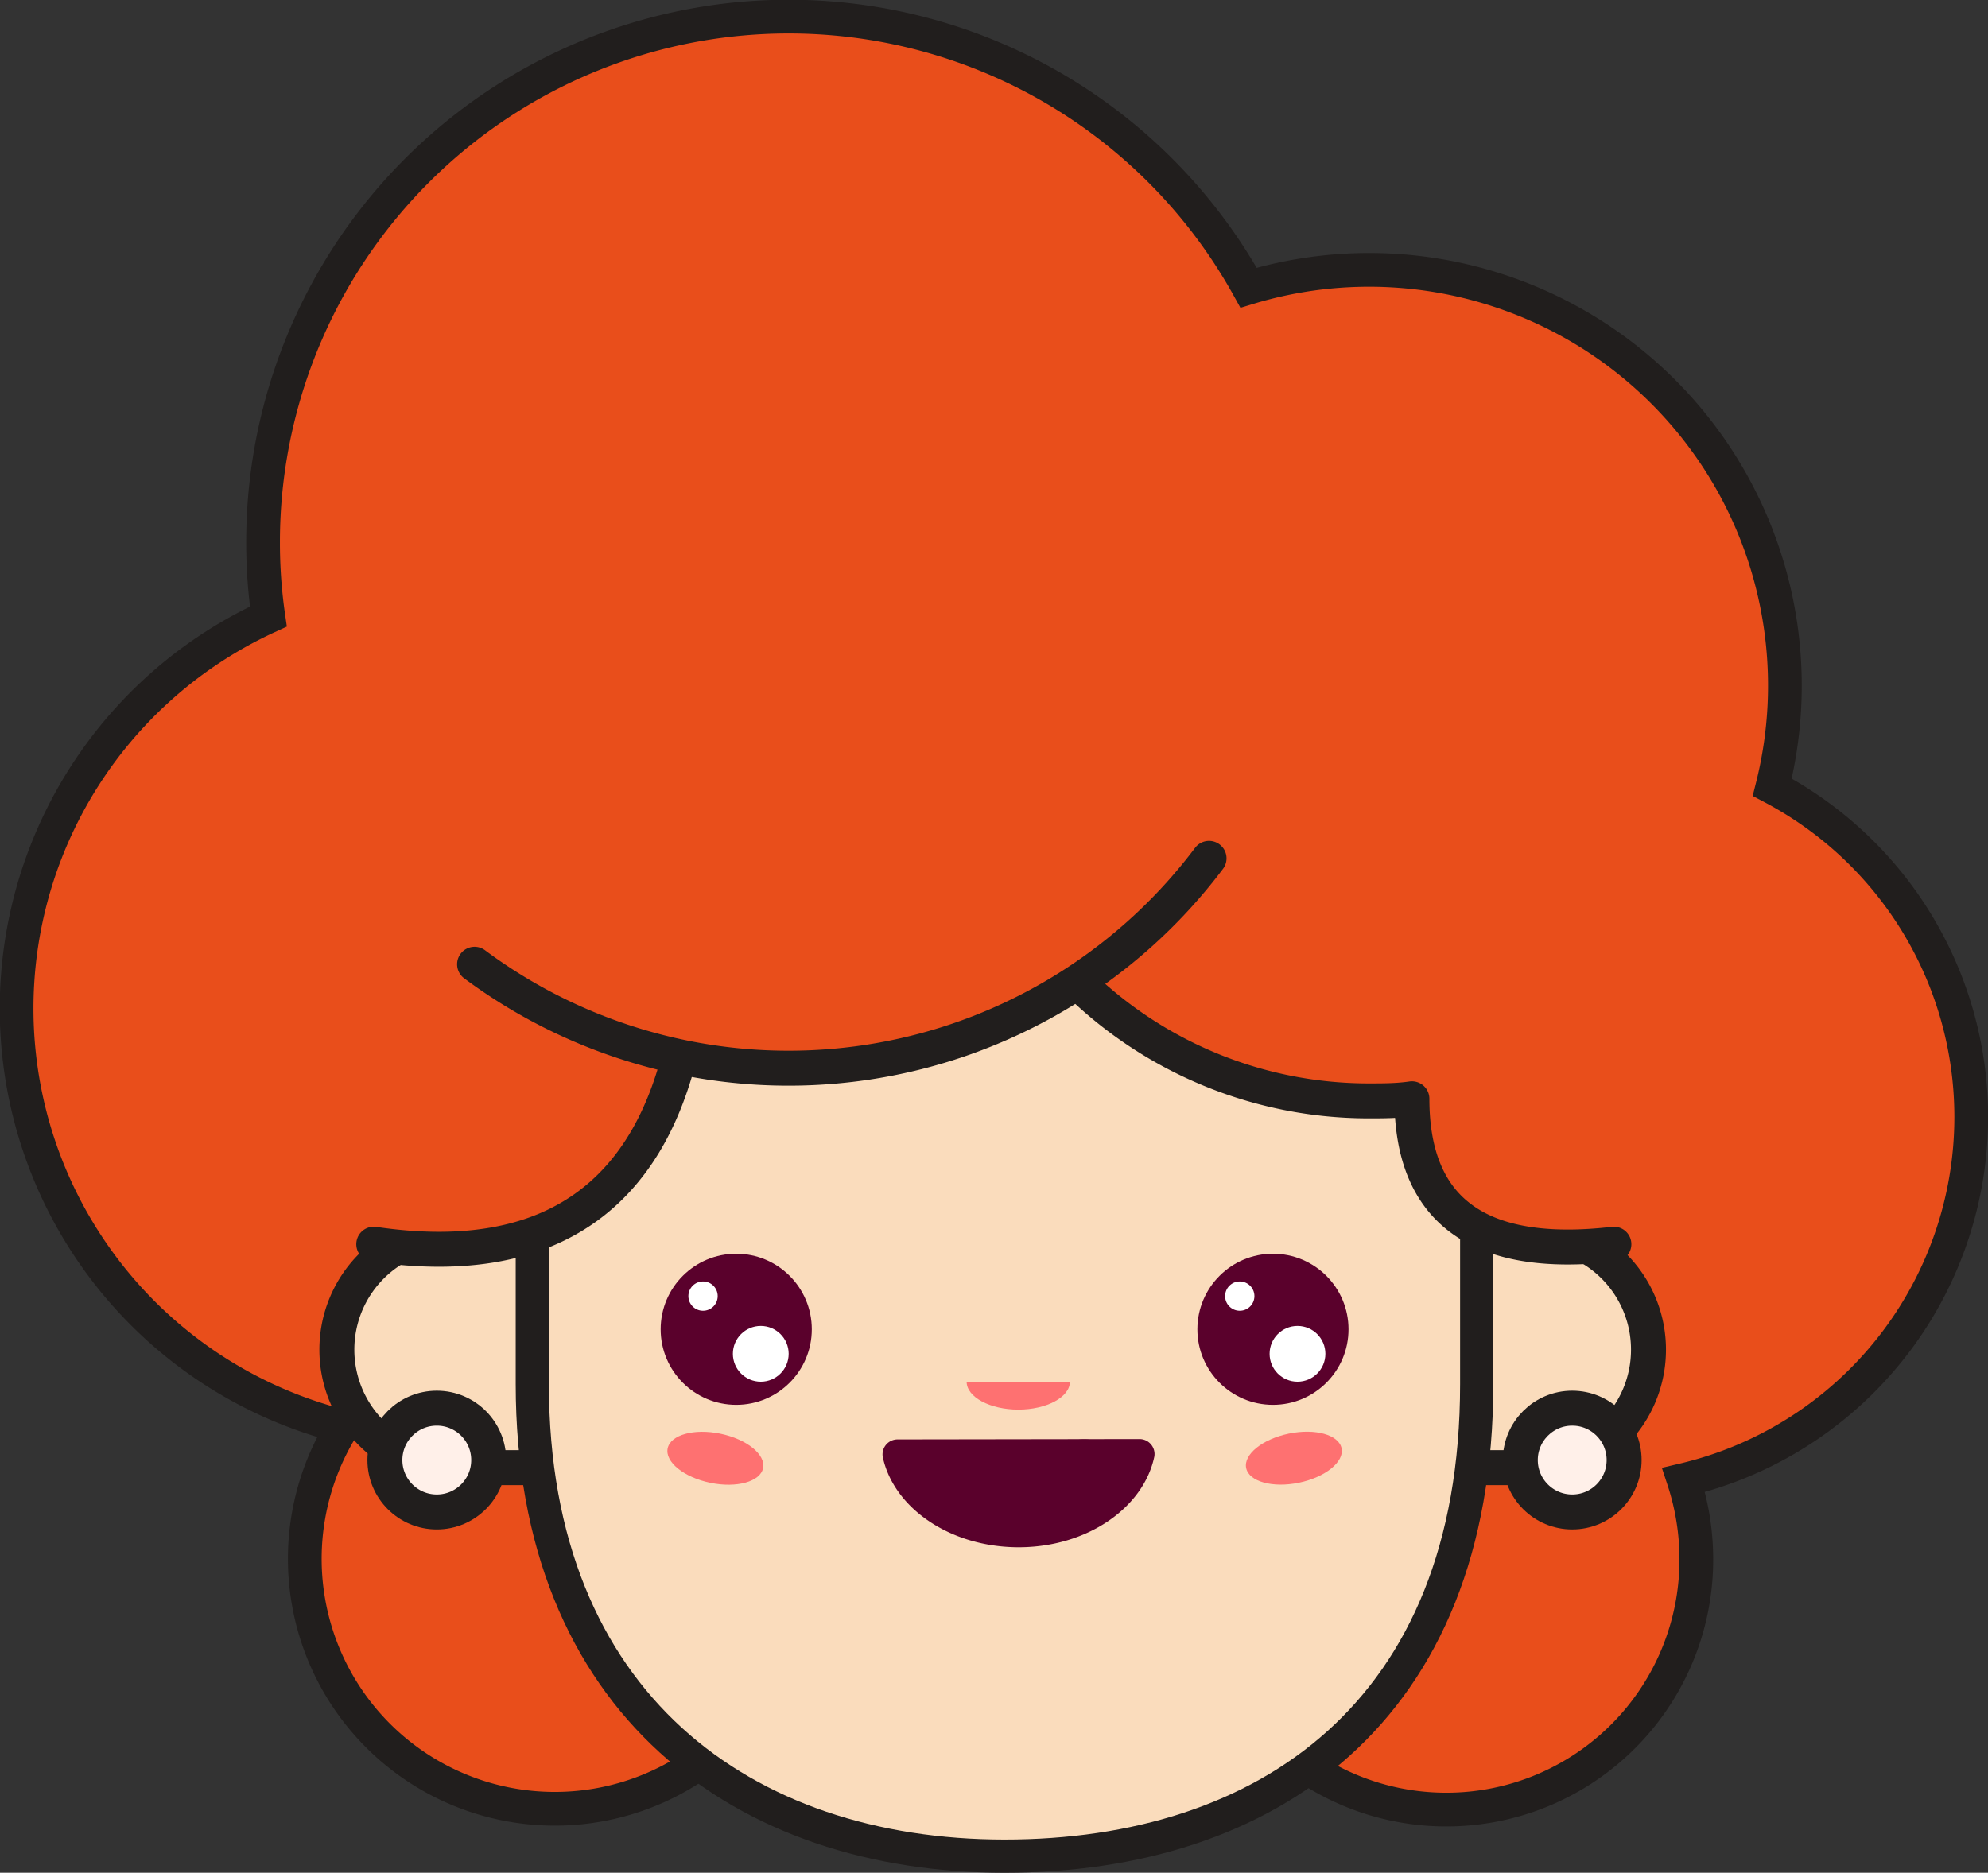 <svg xmlns="http://www.w3.org/2000/svg" width="112.6" height="106.1" viewBox="0 0 112.6 106.1"><rect x="0" y="0" width="112.6" height="106.1" fill="#333333" stroke="none"/><defs><style>.bbb5b758-8ac4-4e1b-89e2-df19c67b6aac{fill:#5a012c;}.b23a2500-96d7-452a-9b5c-25739ffac838{fill:#fff;}.a544133f-39fd-4d9b-acc4-4b9a246423f9{fill:#fe7171;}.a7ca7996-9cb2-4309-8788-006c9c44f89c,.aa58a116-1124-4e54-b37e-c6ad7b322f96,.b5deea58-0807-458c-9d6a-e056cf5f4afe,.e62e1ac8-da07-40c8-915b-85c82471b883{fill:none;}.a7ca7996-9cb2-4309-8788-006c9c44f89c,.b8edd1ce-ec6e-4d86-b703-7f633cf74b08,.e62e1ac8-da07-40c8-915b-85c82471b883{stroke:#cc3200;}.a7ca7996-9cb2-4309-8788-006c9c44f89c,.aa58a116-1124-4e54-b37e-c6ad7b322f96,.aa687dc8-e068-43d9-aafc-3e4982f5011f,.b5deea58-0807-458c-9d6a-e056cf5f4afe,.b66c5550-dfe8-41b3-9b48-4ea4f0601481,.b8edd1ce-ec6e-4d86-b703-7f633cf74b08,.e62e1ac8-da07-40c8-915b-85c82471b883{stroke-linecap:round;stroke-linejoin:round;}.a7ca7996-9cb2-4309-8788-006c9c44f89c{stroke-width:1.24px;}.b5deea58-0807-458c-9d6a-e056cf5f4afe{stroke:#5a012c;stroke-width:4.73px;}.a34f37a8-60a3-42ae-a082-c0d9b8f9e370,.b079d4a1-b62e-4ca3-b16e-4e2e9ec53ac1,.b66c5550-dfe8-41b3-9b48-4ea4f0601481,.b8edd1ce-ec6e-4d86-b703-7f633cf74b08{fill:#e94e1b;}.a8428bb5-fef6-4ee9-a596-471367a6b06b,.aa58a116-1124-4e54-b37e-c6ad7b322f96,.aa687dc8-e068-43d9-aafc-3e4982f5011f,.b66c5550-dfe8-41b3-9b48-4ea4f0601481,.b8edd1ce-ec6e-4d86-b703-7f633cf74b08,.e62e1ac8-da07-40c8-915b-85c82471b883{stroke-width:1.98px;}.a34f37a8-60a3-42ae-a082-c0d9b8f9e370,.a8428bb5-fef6-4ee9-a596-471367a6b06b,.aa58a116-1124-4e54-b37e-c6ad7b322f96,.aa687dc8-e068-43d9-aafc-3e4982f5011f,.b66c5550-dfe8-41b3-9b48-4ea4f0601481,.e6ea5ce7-ccc7-4736-8ba9-d0c70c14f4f0{stroke:#211e1d;}.a34f37a8-60a3-42ae-a082-c0d9b8f9e370,.a8428bb5-fef6-4ee9-a596-471367a6b06b,.e6ea5ce7-ccc7-4736-8ba9-d0c70c14f4f0{stroke-miterlimit:10;}.a34f37a8-60a3-42ae-a082-c0d9b8f9e370{stroke-width:1.91px;}.a8428bb5-fef6-4ee9-a596-471367a6b06b,.e6ea5ce7-ccc7-4736-8ba9-d0c70c14f4f0{fill:#fadcbc;}.e6ea5ce7-ccc7-4736-8ba9-d0c70c14f4f0{stroke-width:1.88px;}.aa687dc8-e068-43d9-aafc-3e4982f5011f{fill:#fff0e9;}</style></defs><title>Asset 4</title><g id="a5f0e910-84cf-4dc7-bfad-24ea7547f9fc" data-name="Layer 2"><g id="ecefebc4-7e00-4481-b69d-73d4a7612c47" data-name="Layer 1"><circle class="bbb5b758-8ac4-4e1b-89e2-df19c67b6aac" cx="72.1" cy="75.31" r="4.28"/><circle class="b23a2500-96d7-452a-9b5c-25739ffac838" cx="73.49" cy="76.7" r="1.58"/><circle class="b23a2500-96d7-452a-9b5c-25739ffac838" cx="70.22" cy="73.43" r="0.83"/><ellipse class="a544133f-39fd-4d9b-acc4-4b9a246423f9" cx="40.52" cy="82.62" rx="1.42" ry="2.76" transform="translate(-48.61 105.51) rotate(-78.28)"/><ellipse class="a544133f-39fd-4d9b-acc4-4b9a246423f9" cx="73.28" cy="82.62" rx="2.76" ry="1.42" transform="translate(-15.25 16.6) rotate(-11.72)"/><path class="a7ca7996-9cb2-4309-8788-006c9c44f89c" d="M68.22,69.39a4.28,4.28,0,0,1,7.75,0"/><circle class="bbb5b758-8ac4-4e1b-89e2-df19c67b6aac" cx="41.7" cy="75.31" r="4.28"/><circle class="b23a2500-96d7-452a-9b5c-25739ffac838" cx="43.09" cy="76.7" r="1.58"/><circle class="b23a2500-96d7-452a-9b5c-25739ffac838" cx="39.82" cy="73.43" r="0.83"/><path class="a7ca7996-9cb2-4309-8788-006c9c44f89c" d="M37.82,69.39a4.29,4.29,0,0,1,7.76,0"/><path class="b5deea58-0807-458c-9d6a-e056cf5f4afe" d="M61.41,83.91A8.57,8.57,0,0,1,54,84"/><path class="bbb5b758-8ac4-4e1b-89e2-df19c67b6aac" d="M64.55,81.53a.85.85,0,0,1,.83,1c-.62,2.91-3.82,5.13-7.68,5.13S50.63,85.46,50,82.55a.85.85,0,0,1,.82-1Z"/><path class="a544133f-39fd-4d9b-acc4-4b9a246423f9" d="M60.6,78.28c0,.87-1.31,1.58-2.92,1.58s-2.93-.71-2.93-1.58Z"/><path class="b079d4a1-b62e-4ca3-b16e-4e2e9ec53ac1" d="M102.93,61a11.52,11.52,0,0,1-23,1.29,21.72,21.72,0,0,1-2.43.13A23.49,23.49,0,0,1,61,55.6a29.71,29.71,0,0,1-16.34,4.88,30.11,30.11,0,0,1-6.2-.64,16.76,16.76,0,0,1-33-4.13c0-.57,0-1.13,6.76-12.36H96.13S102.93,58.35,102.93,61Z"/><path class="e62e1ac8-da07-40c8-915b-85c82471b883" d="M22.24,72.47A16.77,16.77,0,0,0,38.48,59.84a30.09,30.09,0,0,0,6.19.64A29.66,29.66,0,0,0,61,55.6a23.53,23.53,0,0,0,16.53,6.77c.82,0,1.63,0,2.44-.12A11.51,11.51,0,0,0,91.42,72.47"/><path class="b8edd1ce-ec6e-4d86-b703-7f633cf74b08" d="M68.48,48.63a29.8,29.8,0,0,1-41.6,6"/><path class="a34f37a8-60a3-42ae-a082-c0d9b8f9e370" d="M111.65,63.29A21.12,21.12,0,0,0,100.38,44.6,23.55,23.55,0,0,0,70.72,16.3,29.77,29.77,0,0,0,14.9,30.73a29,29,0,0,0,.3,4.2,24.42,24.42,0,0,0,4.21,45.89,14.16,14.16,0,1,0,20.35-3.95A24.43,24.43,0,0,0,49.62,60.1,29.59,29.59,0,0,0,61,55.62,23.51,23.51,0,0,0,69.52,61a21.85,21.85,0,0,0-.13,2.3,21,21,0,0,0,4.69,13.27,14.16,14.16,0,1,0,22,11.75,14.38,14.38,0,0,0-.72-4.47A21.13,21.13,0,0,0,111.65,63.29Z"/><path class="a8428bb5-fef6-4ee9-a596-471367a6b06b" d="M25.76,69.78H36.56a0,0,0,0,1,0,0V83.15a0,0,0,0,1,0,0H25.76a6.68,6.68,0,0,1-6.68-6.68v0A6.68,6.68,0,0,1,25.76,69.78Z"/><path class="a8428bb5-fef6-4ee9-a596-471367a6b06b" d="M82.59,69.78H93.38a0,0,0,0,1,0,0V83.15a0,0,0,0,1,0,0H82.59a6.68,6.68,0,0,1-6.68-6.68v0A6.68,6.68,0,0,1,82.59,69.78Z" transform="translate(169.28 152.93) rotate(-180)"/><path class="e6ea5ce7-ccc7-4736-8ba9-d0c70c14f4f0" d="M56.9,105.16h0c-14.77,0-26.75-8.63-26.75-26.74V46.52H83.64v31.9C83.64,97.06,71.67,105.16,56.9,105.16Z"/><circle class="bbb5b758-8ac4-4e1b-89e2-df19c67b6aac" cx="72.1" cy="75.31" r="4.28"/><circle class="b23a2500-96d7-452a-9b5c-25739ffac838" cx="73.49" cy="76.7" r="1.58"/><circle class="b23a2500-96d7-452a-9b5c-25739ffac838" cx="70.22" cy="73.43" r="0.83"/><ellipse class="a544133f-39fd-4d9b-acc4-4b9a246423f9" cx="40.52" cy="82.62" rx="1.42" ry="2.76" transform="translate(-48.61 105.51) rotate(-78.28)"/><ellipse class="a544133f-39fd-4d9b-acc4-4b9a246423f9" cx="73.28" cy="82.62" rx="2.76" ry="1.42" transform="translate(-15.25 16.6) rotate(-11.72)"/><circle class="bbb5b758-8ac4-4e1b-89e2-df19c67b6aac" cx="41.7" cy="75.31" r="4.28"/><circle class="b23a2500-96d7-452a-9b5c-25739ffac838" cx="43.09" cy="76.7" r="1.58"/><circle class="b23a2500-96d7-452a-9b5c-25739ffac838" cx="39.82" cy="73.43" r="0.83"/><path class="b5deea58-0807-458c-9d6a-e056cf5f4afe" d="M61.41,83.91A8.57,8.57,0,0,1,54,84"/><path class="bbb5b758-8ac4-4e1b-89e2-df19c67b6aac" d="M64.55,81.53a.85.85,0,0,1,.83,1c-.62,2.91-3.82,5.13-7.68,5.13S50.63,85.46,50,82.55a.85.85,0,0,1,.82-1Z"/><path class="a544133f-39fd-4d9b-acc4-4b9a246423f9" d="M60.6,78.28c0,.87-1.31,1.58-2.92,1.58s-2.93-.71-2.93-1.58Z"/><path class="b079d4a1-b62e-4ca3-b16e-4e2e9ec53ac1" d="M102.93,61c0,6.36-5.15,9.54-11.52,9.54C85.5,70.49,80.62,68,80,62.24a21.72,21.72,0,0,1-2.43.13A23.49,23.49,0,0,1,61,55.6a29.71,29.71,0,0,1-16.34,4.88,30.11,30.11,0,0,1-6.2-.64c-1.83,7.26-8.41,10.65-16.24,10.65C13,70.49,5.48,65,5.48,55.71c0-.57,0-1.13,6.76-12.36H96.13S102.93,58.35,102.93,61Z"/><path class="aa58a116-1124-4e54-b37e-c6ad7b322f96" d="M21.17,70.49c10.56,1.56,15.47-3.4,17.31-10.65a30.09,30.09,0,0,0,6.19.64A29.66,29.66,0,0,0,61,55.6a23.53,23.53,0,0,0,16.53,6.77c.82,0,1.63,0,2.44-.12,0,6.24,3.66,9.14,11.44,8.24"/><path class="b66c5550-dfe8-41b3-9b48-4ea4f0601481" d="M68.48,48.63a29.8,29.8,0,0,1-41.6,6"/><circle class="aa687dc8-e068-43d9-aafc-3e4982f5011f" cx="89.05" cy="82.72" r="2.94"/><circle class="aa687dc8-e068-43d9-aafc-3e4982f5011f" cx="24.74" cy="82.72" r="2.94"/></g></g></svg>